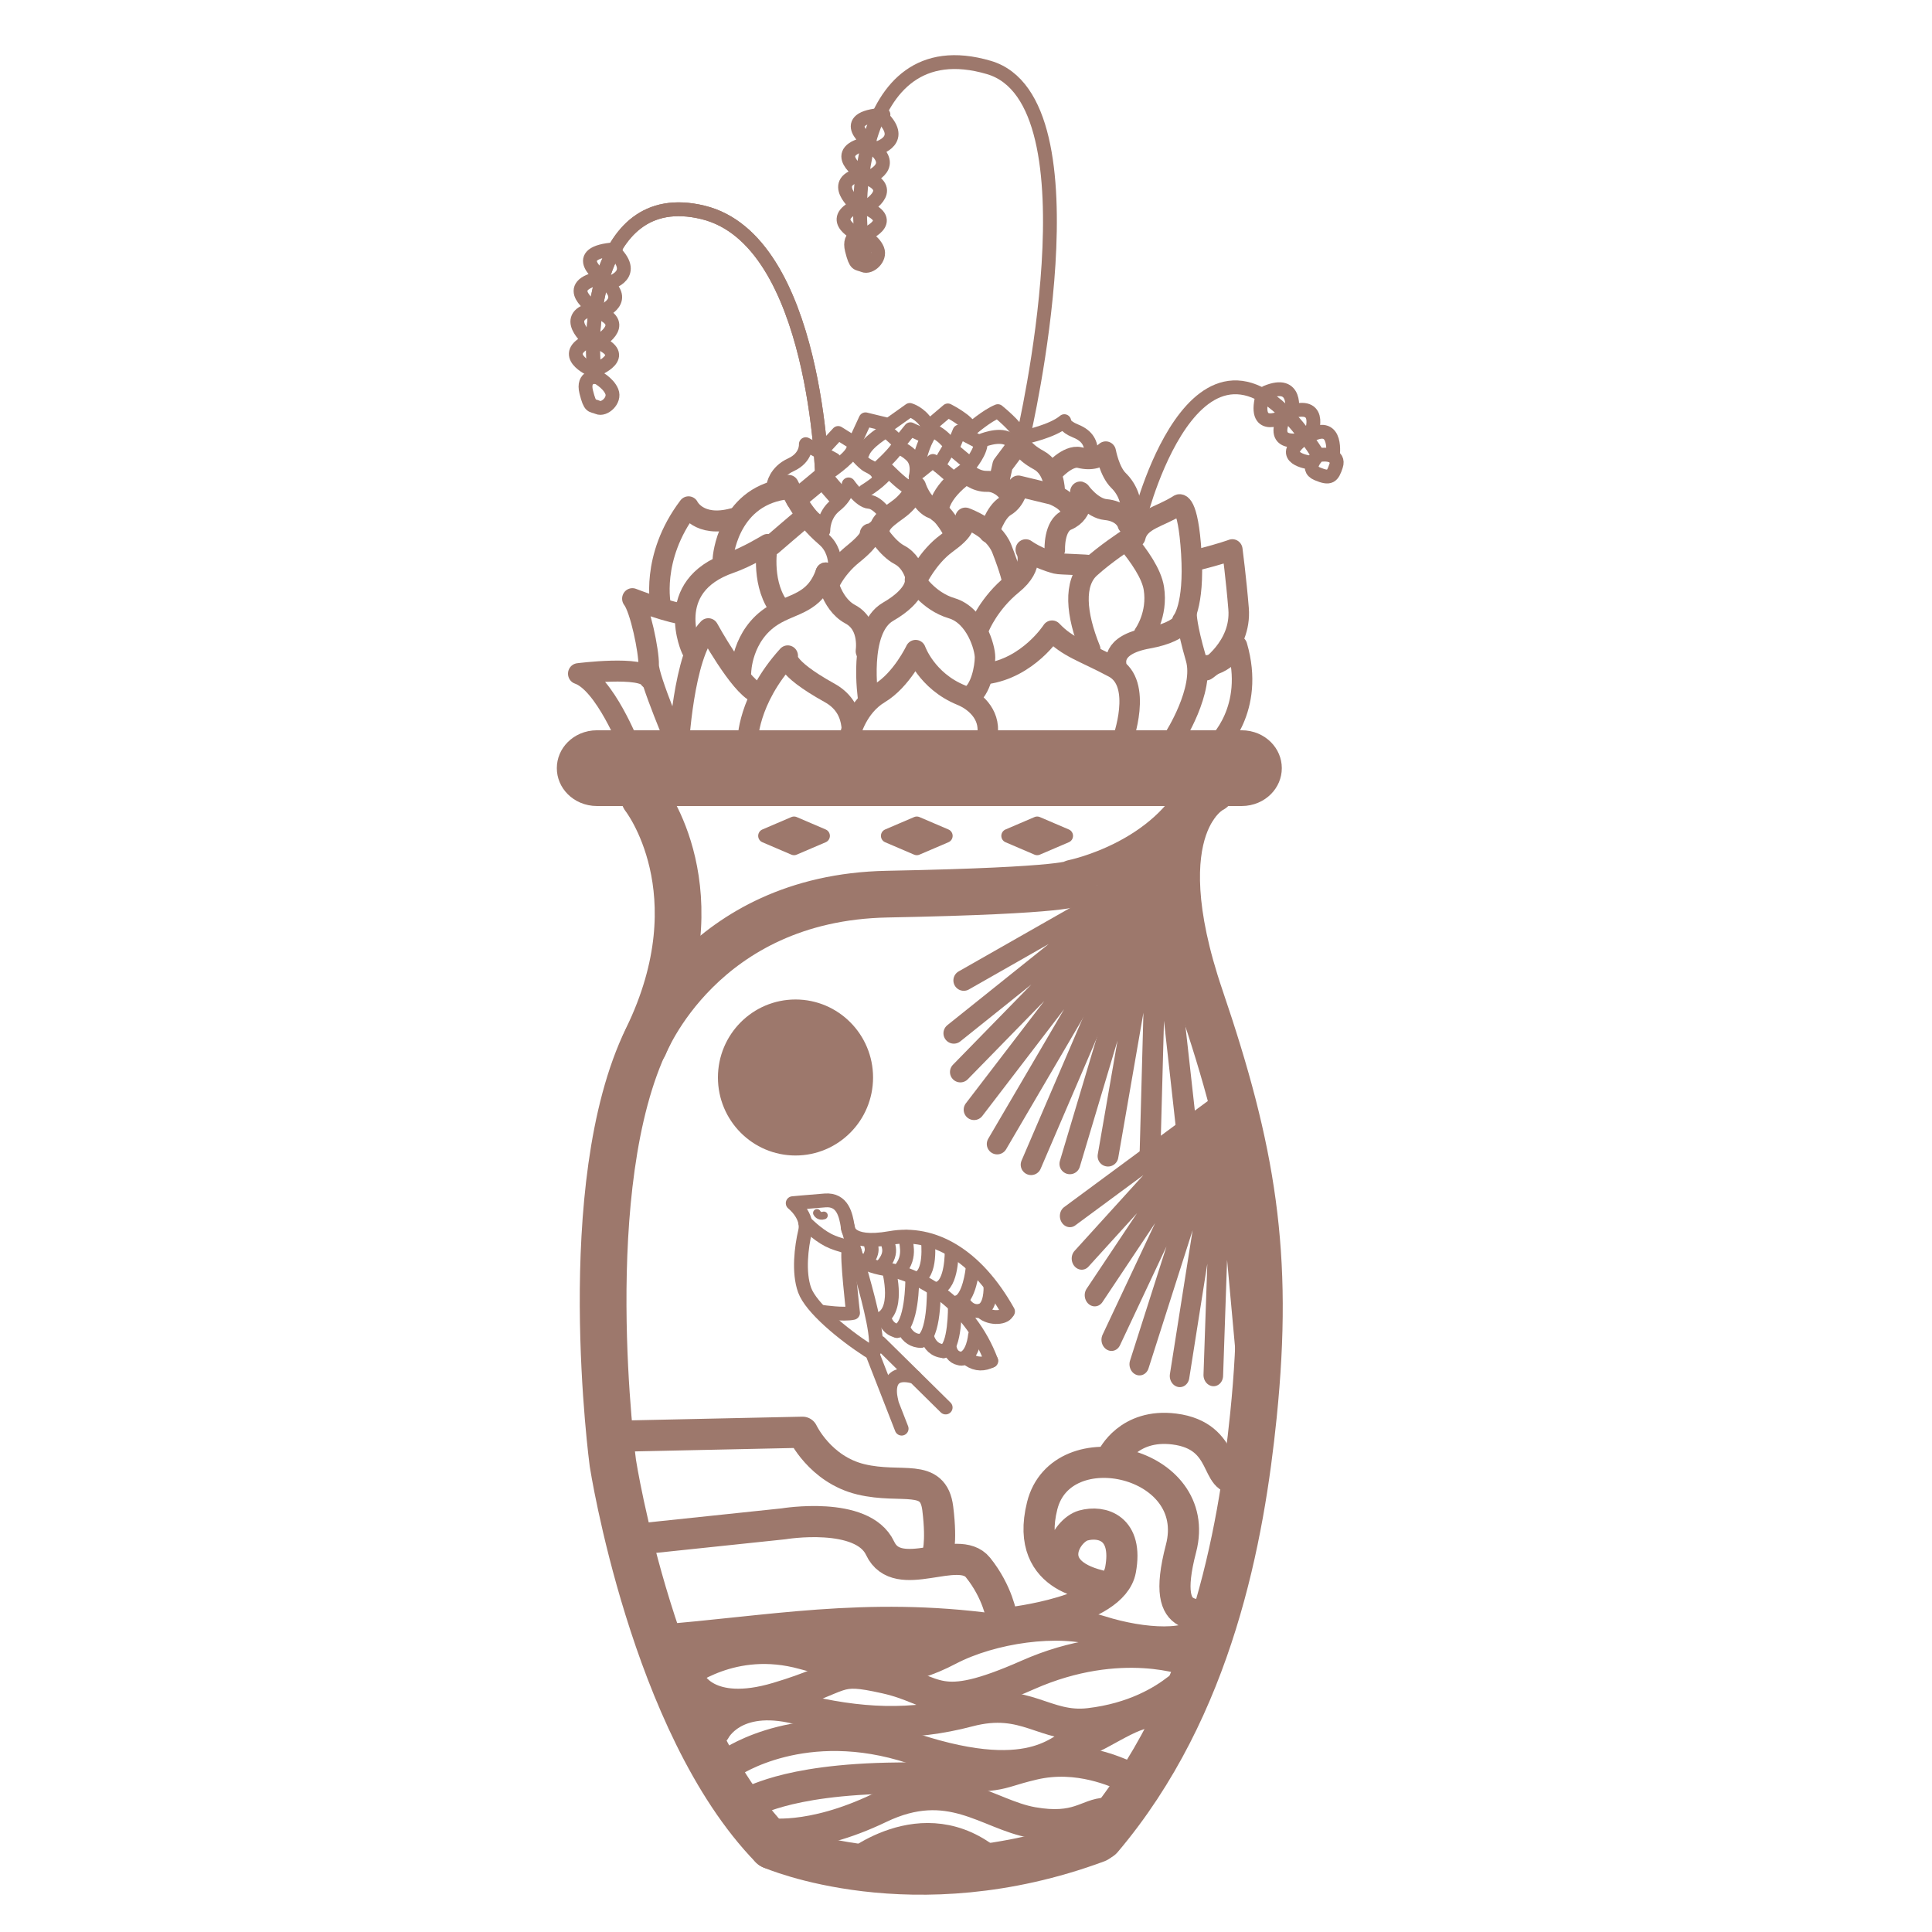 <?xml version="1.0" encoding="UTF-8" standalone="no"?>
<!DOCTYPE svg PUBLIC "-//W3C//DTD SVG 1.1//EN" "http://www.w3.org/Graphics/SVG/1.1/DTD/svg11.dtd">
<svg width="100%" height="100%" viewBox="0 0 2048 2048" version="1.1" xmlns="http://www.w3.org/2000/svg" xmlns:xlink="http://www.w3.org/1999/xlink" xml:space="preserve" xmlns:serif="http://www.serif.com/" style="fill-rule:evenodd;clip-rule:evenodd;stroke-linecap:round;stroke-linejoin:round;stroke-miterlimit:1.5;">
    <g transform="matrix(1,0,0,1,17.718,135.461)">
        <path d="M793.863,1807.86C793.863,1807.86 840.13,1816.77 914.667,1780.98C989.204,1745.19 1029.02,1788.14 1076.95,1796.54C1124.89,1804.93 1134.84,1787.01 1154.83,1786.59" style="fill:none;stroke:rgb(157,120,108);stroke-width:33px;"/>
    </g>
    <g transform="matrix(1,0,0,1,17.718,135.461)">
        <path d="M883.278,1845.23C883.278,1845.23 960.021,1777.96 1032.53,1839.32" style="fill:none;stroke:rgb(157,120,108);stroke-width:33px;"/>
    </g>
    <g transform="matrix(1,0,0,1,17.718,135.461)">
        <path d="M778.146,1773C777.777,1778.34 808.301,1750.5 933.889,1749.34C1059.13,1748.19 1029.57,1746.17 1077.71,1734.85C1125.85,1723.53 1167.01,1743.82 1177.03,1747.72" style="fill:none;stroke:rgb(157,120,108);stroke-width:33px;"/>
    </g>
    <g transform="matrix(1,0,0,1,17.718,135.461)">
        <path d="M757.614,1732.61C757.614,1732.61 834.341,1679.89 949.919,1718C1084.45,1762.36 1108.93,1711.66 1124.43,1711.64C1139.94,1711.63 1183.63,1676.75 1202.39,1680.52" style="fill:none;stroke:rgb(157,120,108);stroke-width:33px;"/>
    </g>
    <g transform="matrix(1,0,0,1,17.718,135.461)">
        <path d="M740.187,1698.62C740.187,1698.62 759.822,1659.16 827.014,1675.79C894.207,1692.42 948.416,1694.52 1009.17,1678.53C1069.91,1662.54 1089.6,1697.23 1137.07,1691.66C1184.54,1686.09 1214.81,1667.36 1230.48,1655.13" style="fill:none;stroke:rgb(157,120,108);stroke-width:33px;"/>
    </g>
    <g transform="matrix(1,0,0,1,17.718,135.461)">
        <path d="M1244.25,1625.5C1244.25,1625.5 1170.59,1596.41 1071.94,1639.98C973.289,1683.55 977.8,1656.13 921.256,1643.46C864.712,1630.79 881.201,1641.97 806.436,1664.29C731.671,1686.61 714.357,1647.43 714.357,1647.43" style="fill:none;stroke:rgb(157,120,108);stroke-width:33px;"/>
    </g>
    <g transform="matrix(1,0,0,1,17.718,135.461)">
        <path d="M704.067,1639.57C707.298,1639.49 757.961,1596.73 833.948,1617.74C909.934,1638.75 942.814,1637.1 987.937,1613.51C1033.06,1589.91 1104.18,1579.54 1148.83,1593.69C1193.48,1607.83 1247.56,1611.16 1259.21,1589.9" style="fill:none;stroke:rgb(157,120,108);stroke-width:33px;"/>
    </g>
    <g transform="matrix(1,0,0,1,17.718,135.461)">
        <path d="M1052.18,1584.85C1052.18,1584.85 1161.88,1573.05 1170.08,1528.63C1178.29,1484.2 1150.41,1476.14 1130.53,1481.66C1112.98,1486.54 1085.08,1529.55 1147.09,1545.15C1147.09,1545.15 1066.65,1542.35 1087.03,1460.75C1107.4,1379.14 1258.47,1413.2 1234.2,1506.01C1209.94,1598.81 1262.46,1564.49 1261.62,1586" style="fill:none;stroke:rgb(157,120,108);stroke-width:33px;"/>
    </g>
    <g transform="matrix(1,0,0,1,17.718,135.461)">
        <path d="M642.071,1497.82L812.808,1479.86C812.808,1479.86 896.497,1465.85 915.215,1505.74C933.932,1545.63 997.899,1499.96 1018.99,1526.17C1040.09,1552.37 1044.08,1578.92 1044.08,1578.92" style="fill:none;stroke:rgb(157,120,108);stroke-width:33px;"/>
    </g>
    <g transform="matrix(0,0.67,-0.667,0,1444.12,663.624)">
        <path d="M331.967,857.155L351.579,903.164L331.967,949.174L312.354,903.164L331.967,857.155Z" style="fill:rgb(157,120,108);stroke:rgb(157,120,108);stroke-width:21.95px;"/>
    </g>
    <g transform="matrix(0,0.67,-0.667,0,1574.24,663.624)">
        <path d="M331.967,857.155L351.579,903.164L331.967,949.174L312.354,903.164L331.967,857.155Z" style="fill:rgb(157,120,108);stroke:rgb(157,120,108);stroke-width:21.95px;"/>
    </g>
    <g transform="matrix(0,0.67,-0.667,0,1701.86,663.624)">
        <path d="M331.967,857.155L351.579,903.164L331.967,949.174L312.354,903.164L331.967,857.155Z" style="fill:rgb(157,120,108);stroke:rgb(157,120,108);stroke-width:21.95px;"/>
    </g>
    <g transform="matrix(1,0,0,1,17.718,135.461)">
        <path d="M649.366,1386.72L832.996,1382.77C832.996,1382.77 851.426,1422.28 894.915,1432.71C938.403,1443.15 971.624,1425.24 976.36,1463.6C981.096,1501.96 975.628,1514.27 975.628,1514.27" style="fill:none;stroke:rgb(157,120,108);stroke-width:33px;"/>
    </g>
    <g transform="matrix(1,0,0,1,17.718,135.461)">
        <path d="M1161.36,1409.74C1161.36,1409.74 1178.53,1373.19 1227.18,1379.37C1284.53,1386.66 1269.27,1438.49 1296.11,1430.9" style="fill:none;stroke:rgb(157,120,108);stroke-width:33px;"/>
    </g>
    <g transform="matrix(1,0,0,1,1.369,166.23)">
        <ellipse cx="841.889" cy="975.958" rx="71.222" ry="71.693" style="fill:rgb(157,120,108);stroke:rgb(157,120,108);stroke-width:22px;"/>
    </g>
    <g transform="matrix(1.102,0,0,1.128,-75.721,61.682)">
        <path d="M674.42,646.872C674.42,646.872 650.332,586.896 624.952,578.409C624.952,578.409 687.053,570.58 693.359,582.941" style="fill:none;stroke:rgb(157,120,108);stroke-width:19.73px;"/>
    </g>
    <g transform="matrix(1.102,0,0,1.128,-75.721,61.682)">
        <path d="M721.356,648.706C721.356,648.706 692.357,582.749 692.674,570.159C692.99,557.57 684.57,517.282 677.005,507.912C677.005,507.912 717.414,523.222 727.651,522.011" style="fill:none;stroke:rgb(157,120,108);stroke-width:19.73px;"/>
    </g>
    <g transform="matrix(1.102,0,0,1.128,-75.721,61.682)">
        <path d="M733.947,555.512C733.947,555.512 705.472,496.372 771.234,474.25C787.369,468.822 807.056,456.978 807.056,456.978C807.056,456.978 800.442,490.179 816.728,514.113" style="fill:none;stroke:rgb(157,120,108);stroke-width:19.73px;"/>
    </g>
    <g transform="matrix(1.102,0,0,1.128,-75.721,61.682)">
        <path d="M781.471,576.852C781.471,576.852 781.971,542.282 812.128,523.762C831.385,511.936 852.224,513.075 863.002,483.759" style="fill:none;stroke:rgb(157,120,108);stroke-width:19.73px;"/>
    </g>
    <g transform="matrix(1.102,0,0,1.128,-75.721,61.682)">
        <path d="M863.002,483.759C863.002,483.759 866.795,512.236 886.603,522.552C906.412,532.868 901.388,558.564 901.567,558.283" style="fill:none;stroke:rgb(157,120,108);stroke-width:19.73px;"/>
    </g>
    <g transform="matrix(1.102,0,0,1.128,-75.721,61.682)">
        <path d="M903.877,601.837C903.877,601.837 893.641,536.742 922.866,520.26C952.092,503.778 948.881,490.22 948.881,490.22C948.881,490.22 961.103,510.199 984.225,516.914C1007.35,523.629 1016.28,553.789 1016.23,563.165C1016.18,572.541 1012.43,593.592 1001.23,600.203" style="fill:none;stroke:rgb(157,120,108);stroke-width:19.73px;"/>
    </g>
    <g transform="matrix(1.102,0,0,1.128,-75.721,61.682)">
        <path d="M1148.35,641.467C1148.35,641.467 1168.84,587.54 1139.83,572.4C1110.83,557.26 1095.75,553.873 1080.72,538.242C1080.72,538.242 1057.85,573.108 1017.22,578.509" style="fill:none;stroke:rgb(157,120,108);stroke-width:19.73px;"/>
    </g>
    <g transform="matrix(1.102,0,0,1.128,-75.721,61.682)">
        <path d="M1197.88,639.121C1197.88,639.121 1227.91,593.733 1219,563.842C1210.1,533.951 1210.1,523.267 1210.1,523.267C1210.1,523.267 1210.29,538.49 1173.18,544.993C1136.07,551.496 1142.7,569.625 1142.52,571.585" style="fill:none;stroke:rgb(157,120,108);stroke-width:19.73px;"/>
    </g>
    <g transform="matrix(1.102,0,0,1.128,-75.721,61.682)">
        <path d="M1239.33,645.335C1239.33,645.335 1276.46,612.16 1258.67,552.442C1258.67,552.442 1243.62,574.574 1223.11,570.32" style="fill:none;stroke:rgb(157,120,108);stroke-width:19.73px;"/>
    </g>
    <g transform="matrix(1.102,0,0,1.128,-75.721,61.682)">
        <path d="M1205.98,528.896C1205.98,528.896 1217.88,515.35 1214.69,465.321C1211.51,415.291 1202.88,419.689 1202.88,419.689C1183.86,431.615 1164.8,433.081 1160.78,449.87" style="fill:none;stroke:rgb(157,120,108);stroke-width:19.73px;"/>
    </g>
    <g transform="matrix(1.102,0,0,1.128,-75.721,61.682)">
        <path d="M1169.22,541.256C1169.22,541.256 1182.66,523.034 1178.65,498.246C1176.42,484.47 1164.89,468.186 1152.01,453.022C1152.01,453.022 1131.99,465.818 1117.37,478.763C1101.14,493.13 1103.61,522.257 1117.47,555.715" style="fill:none;stroke:rgb(157,120,108);stroke-width:19.73px;"/>
    </g>
    <g transform="matrix(1.102,0,0,1.128,-75.721,61.682)">
        <path d="M1011.18,533.685C1011.18,533.685 1020.26,512.018 1042.66,494.268C1065.07,476.518 1055.44,461.938 1055.44,461.938C1055.44,461.938 1066.3,469.981 1084.83,474.762C1088.4,475.683 1115.34,475.88 1118.15,477.044" style="fill:none;stroke:rgb(157,120,108);stroke-width:19.73px;"/>
    </g>
    <g transform="matrix(1.102,0,0,1.128,-75.721,61.682)">
        <path d="M950.891,490.008C950.891,490.008 961.311,468.686 979.229,455.946C997.146,443.205 995.703,439.293 997.364,432.175C997.364,432.175 1024.36,441.125 1032.4,461.094C1040.44,481.063 1042.54,491.236 1042.54,491.236" style="fill:none;stroke:rgb(157,120,108);stroke-width:19.73px;"/>
    </g>
    <g transform="matrix(1.102,0,0,1.128,-75.721,61.682)">
        <path d="M704.377,515.165C704.377,515.165 693.829,469.636 731.024,421.603C731.024,421.603 740.638,441.395 773.857,432.68" style="fill:none;stroke:rgb(157,120,108);stroke-width:19.73px;"/>
    </g>
    <g transform="matrix(1.102,0,0,1.128,-75.721,61.682)">
        <path d="M764.103,470.025C764.103,470.025 768.226,413.329 822.669,405.097" style="fill:none;stroke:rgb(157,120,108);stroke-width:19.73px;"/>
    </g>
    <g transform="matrix(1.102,0,0,1.128,-75.721,61.682)">
        <path d="M864.687,497.488C864.687,497.488 870.731,480.575 889.31,465.971C907.889,451.366 905.559,447.099 905.559,447.099" style="fill:none;stroke:rgb(157,120,108);stroke-width:19.73px;"/>
    </g>
    <g transform="matrix(1.102,0,0,1.128,-75.721,61.682)">
        <path d="M911.767,443.973C911.767,443.973 921.705,460.429 933.928,466.747C942.547,471.202 947.354,479.664 949.668,487.784" style="fill:none;stroke:rgb(157,120,108);stroke-width:19.73px;"/>
    </g>
    <g transform="matrix(1.102,0,0,1.128,-75.721,61.682)">
        <path d="M986.403,446.164C986.403,446.164 977.162,426.966 966.109,423.093C955.056,419.219 949.663,402.53 949.663,402.53C949.663,402.53 946.695,414.285 932.114,424.439C917.533,434.592 912.095,439.548 915.556,450.648" style="fill:none;stroke:rgb(157,120,108);stroke-width:19.73px;"/>
    </g>
    <g transform="matrix(1.102,0,0,1.128,-75.721,61.682)">
        <path d="M1083.35,461.98C1083.35,461.98 1082.28,439.308 1095.16,433.997C1112.79,426.726 1109.09,407.976 1107.93,407.658C1107.93,407.658 1119.1,423.018 1132.38,424.22C1145.65,425.422 1152.01,432.753 1153.45,437.861" style="fill:none;stroke:rgb(157,120,108);stroke-width:19.73px;"/>
    </g>
    <g transform="matrix(1.102,0,0,1.128,-75.721,61.682)">
        <path d="M1020.13,445.723C1020.13,445.723 1025.87,426.614 1035.93,420.848C1046,415.083 1048.29,402.064 1048.29,402.064L1080.98,409.78C1080.98,409.78 1098.18,415.657 1099.29,426.464" style="fill:none;stroke:rgb(157,120,108);stroke-width:19.73px;"/>
    </g>
    <g transform="matrix(1.102,0,0,1.128,-75.721,61.682)">
        <path d="M971.526,426.394C971.526,426.394 969.517,410.155 998.435,389.877C998.435,389.877 1007.09,398.088 1018.31,397.678C1029.53,397.269 1041.7,407.648 1041.05,416.166" style="fill:none;stroke:rgb(157,120,108);stroke-width:19.73px;"/>
    </g>
    <g transform="matrix(1.102,0,0,1.128,-75.721,61.682)">
        <path d="M1228.92,574.875C1228.92,574.875 1263.16,553.78 1260.13,517.266C1257.85,489.723 1254.12,461.901 1254.12,461.901C1254.12,461.901 1243.07,466.02 1217.87,472.084" style="fill:none;stroke:rgb(157,120,108);stroke-width:19.73px;"/>
    </g>
    <g transform="matrix(1.102,0,0,1.128,-75.721,61.682)">
        <path d="M1081.21,389.04C1081.21,389.04 1095.72,372.561 1107.32,375.333C1118.92,378.104 1126.62,375.16 1132.39,369.968C1132.39,369.968 1135.78,388.42 1144.66,396.874C1153.55,405.328 1157.68,417.202 1156.55,427.787" style="fill:none;stroke:rgb(157,120,108);stroke-width:19.73px;"/>
    </g>
    <g transform="matrix(1.102,0,0,1.128,-75.721,61.682)">
        <path d="M1083.23,406.413C1083.23,406.413 1083.14,385.746 1067.8,377.669C1052.46,369.593 1049.37,361.244 1049.37,361.244L1033.2,382.366L1029.53,398.416" style="fill:none;stroke:rgb(157,120,108);stroke-width:19.73px;"/>
    </g>
    <g transform="matrix(1.102,0,0,1.128,-75.721,61.682)">
        <path d="M860.77,444.016C860.77,444.016 860.283,429.541 872.319,420.229C884.355,410.918 884.956,400.597 884.956,400.597C884.956,400.597 896.173,416.408 904.736,416.845C913.299,417.281 923.157,431.684 923.157,431.684" style="fill:none;stroke:rgb(157,120,108);stroke-width:13.15px;"/>
    </g>
    <g transform="matrix(1.102,0,0,1.128,-75.721,61.682)">
        <path d="M900.535,406.844C900.535,406.844 918.194,396.495 923.133,387.369C923.133,387.369 935.167,399.426 941.483,402.801" style="fill:none;stroke:rgb(157,120,108);stroke-width:13.15px;"/>
    </g>
    <g transform="matrix(1.102,0,0,1.128,-75.721,61.682)">
        <path d="M843.096,433.445C843.096,433.445 847.051,440.362 861.079,452.194C878.44,466.836 869.096,492.028 873.148,484.062" style="fill:none;stroke:rgb(157,120,108);stroke-width:13.15px;"/>
    </g>
    <g transform="matrix(1.102,0,0,1.128,-75.721,61.682)">
        <path d="M812.645,401.441C812.645,401.441 814.315,388.878 829.571,382.07C844.828,375.262 843.795,362.801 843.795,362.801L871.12,377.234" style="fill:none;stroke:rgb(157,120,108);stroke-width:13.15px;"/>
    </g>
    <g transform="matrix(1.102,0,0,1.128,-75.721,61.682)">
        <path d="M863.518,391.175C863.518,391.175 886.124,376.54 888.826,368.661C888.826,368.661 898.23,380.434 903.737,383.028C909.245,385.623 914.159,388.65 914.159,395.344" style="fill:none;stroke:rgb(157,120,108);stroke-width:13.15px;"/>
    </g>
    <g transform="matrix(1.102,0,0,1.128,-75.721,61.682)">
        <path d="M914.484,384.313C914.484,384.313 927.046,373.303 931.823,366.158C931.823,366.158 937.052,365.756 945.17,373.233C953.288,380.71 949.386,393.585 949.386,393.585" style="fill:none;stroke:rgb(157,120,108);stroke-width:13.15px;"/>
    </g>
    <g transform="matrix(1.102,0,0,1.128,-75.721,61.682)">
        <path d="M887.132,633.911C887.132,633.911 893.363,609.27 914.716,596.802C936.07,584.333 949.482,556.521 949.482,556.521C949.482,556.521 959.756,585.178 993.32,598.548C1005.63,603.452 1021.4,615.85 1018.61,635.614" style="fill:none;stroke:rgb(157,120,108);stroke-width:19.73px;"/>
    </g>
    <g transform="matrix(1.102,0,0,1.128,-75.721,61.682)">
        <path d="M721.356,648.706C721.356,648.706 725.885,560.108 750.052,536.151C750.052,536.151 779.761,589.159 796.483,596.114" style="fill:none;stroke:rgb(157,120,108);stroke-width:19.73px;"/>
    </g>
    <g transform="matrix(1.102,0,0,1.128,-75.721,61.682)">
        <path d="M787.94,641.647C787.94,641.647 787.656,603.434 826.461,561.672C826.461,561.672 820.196,571.238 866.709,596.433C897.337,613.024 884.792,644.968 889.816,644.614" style="fill:none;stroke:rgb(157,120,108);stroke-width:19.73px;"/>
    </g>
    <g transform="matrix(1.102,0,0,1.128,-75.721,61.682)">
        <path d="M953.472,388.543L966.123,378.56L982.178,391.918" style="fill:none;stroke:rgb(157,120,108);stroke-width:13.15px;"/>
    </g>
    <g transform="matrix(1.102,0,0,1.128,-75.721,61.682)">
        <path d="M971.556,383.08L982.267,365.408L998.341,378.539" style="fill:none;stroke:rgb(157,120,108);stroke-width:13.15px;"/>
    </g>
    <g transform="matrix(1.102,0,0,1.128,-75.721,61.682)">
        <path d="M1000.99,383.247C1000.99,383.247 1013.8,368.625 1012,359.785C1012,359.785 1029.2,352.457 1038.71,357.851" style="fill:none;stroke:rgb(157,120,108);stroke-width:13.15px;"/>
    </g>
    <g transform="matrix(1.102,0,0,1.128,-75.721,61.682)">
        <path d="M953.711,375.185C953.711,375.185 958.005,357.454 965.621,349.953C965.621,349.953 972.654,352.323 979.444,359.698" style="fill:none;stroke:rgb(157,120,108);stroke-width:13.15px;"/>
    </g>
    <g transform="matrix(1.102,0,0,1.128,-75.721,61.682)">
        <path d="M985.083,366.115L991.537,350.904L1008.42,359.572" style="fill:none;stroke:rgb(157,120,108);stroke-width:13.15px;"/>
    </g>
    <g transform="matrix(1.102,0,0,1.128,-75.721,61.682)">
        <path d="M933.995,361.43L944.47,348.764L957.276,354.568" style="fill:none;stroke:rgb(157,120,108);stroke-width:13.15px;"/>
    </g>
    <g transform="matrix(1.102,0,0,1.128,-75.721,61.682)">
        <path d="M933.995,361.43L921.226,350.064C921.226,350.064 902.107,360.814 898.619,370.986" style="fill:none;stroke:rgb(157,120,108);stroke-width:13.15px;"/>
    </g>
    <g transform="matrix(1.102,0,0,1.128,-75.721,61.682)">
        <path d="M862.229,365.723L874.956,352.285L890.643,361.893L901.254,339.448L922.713,344.53" style="fill:none;stroke:rgb(157,120,108);stroke-width:13.15px;"/>
    </g>
    <g transform="matrix(1.102,0,0,1.128,-75.721,61.682)">
        <path d="M811.27,457.398C811.27,457.398 838.712,434.276 838.509,434.722" style="fill:none;stroke:rgb(157,120,108);stroke-width:19.73px;"/>
    </g>
    <g transform="matrix(1.102,0,0,1.128,-75.721,61.682)">
        <path d="M827.285,401.468C827.285,401.468 844.459,436.548 856.169,438.685" style="fill:none;stroke:rgb(157,120,108);stroke-width:19.73px;"/>
    </g>
    <g transform="matrix(1.102,0,0,1.128,-75.721,61.682)">
        <path d="M834.612,414.851L860.06,394.229C860.06,394.229 877.037,414.208 873.788,409.44" style="fill:none;stroke:rgb(157,120,108);stroke-width:19.73px;"/>
    </g>
    <g transform="matrix(1.102,0,0,1.128,-75.721,61.682)">
        <path d="M926.64,342.614L943.875,330.641C943.875,330.641 953.848,333.363 960.262,343.649" style="fill:none;stroke:rgb(157,120,108);stroke-width:13.15px;"/>
    </g>
    <g transform="matrix(1.102,0,0,1.128,-75.721,61.682)">
        <path d="M961.684,346.664L980.472,331.08C980.472,331.08 1000.68,341.019 1002.73,348.82" style="fill:none;stroke:rgb(157,120,108);stroke-width:13.15px;"/>
    </g>
    <g transform="matrix(1.102,0,0,1.128,-75.721,61.682)">
        <path d="M1002.73,348.82C1002.73,348.82 1017.8,335.957 1028.56,331.76C1028.56,331.76 1047.41,346.711 1048.21,352.489" style="fill:none;stroke:rgb(157,120,108);stroke-width:13.15px;"/>
    </g>
    <g transform="matrix(1.102,0,0,1.128,-75.721,61.682)">
        <path d="M1055.61,355.794C1055.61,355.794 1081.09,350.64 1092.53,341.172C1092.53,341.172 1091.75,345.785 1103.53,350.42C1115.31,355.056 1118.36,362.479 1118.36,370.985" style="fill:none;stroke:rgb(157,120,108);stroke-width:13.15px;"/>
    </g>
    <g transform="matrix(1.086,0,0,0.874,-75.202,216.899)">
        <path d="M1309.26,683.49C1309.26,664.293 1296.71,648.706 1281.25,648.706L651.922,648.706C636.467,648.706 623.92,664.293 623.92,683.49C623.92,702.688 636.467,718.275 651.922,718.275L1281.25,718.275C1296.71,718.275 1309.26,702.688 1309.26,683.49Z" style="fill:rgb(157,120,108);stroke:rgb(157,120,108);stroke-width:22.31px;"/>
    </g>
    <g transform="matrix(1,0,0,1,17.718,135.461)">
        <path d="M665.185,709.541C665.185,709.541 743.971,809.636 668.172,965.329C592.372,1121.02 631.931,1415.46 631.931,1415.46C631.931,1415.46 674.724,1691.38 801.017,1821.27" style="fill:none;stroke:rgb(157,120,108);stroke-width:49.5px;"/>
    </g>
    <g transform="matrix(1,0,0,1,17.718,135.461)">
        <path d="M801.017,1821.27C801.017,1821.27 950.164,1886.34 1144.2,1814.45" style="fill:none;stroke:rgb(157,120,108);stroke-width:49.5px;"/>
    </g>
    <g transform="matrix(1,0,0,1,17.718,135.461)">
        <path d="M1267,701.275C1267,701.275 1191.62,736.693 1254.74,922.077C1309.88,1084.06 1328.38,1193.79 1311,1364.76C1298.01,1492.46 1265.59,1673.19 1148.24,1811.78" style="fill:none;stroke:rgb(157,120,108);stroke-width:49.5px;"/>
    </g>
    <g transform="matrix(1,0,0,1,17.718,135.461)">
        <path d="M665.265,972.4C665.265,972.4 725.864,816.146 922.688,812.366C1119.51,808.585 1120.47,800.466 1120.47,800.466C1120.47,800.466 1222.54,780.068 1260.09,698.114" style="fill:none;stroke:rgb(157,120,108);stroke-width:49.5px;"/>
    </g>
    <g transform="matrix(1,0,0,1,17.718,135.461)">
        <path d="M678.769,1597.87C794.194,1589.09 899.084,1567.44 1037.09,1586.25C1037.09,1586.25 980.132,1632.43 929.443,1630.77C878.755,1629.12 838.933,1593.91 795.058,1608.56C751.183,1623.2 702.032,1635.04 702.032,1635.04L678.769,1597.87Z" style="fill:rgb(157,120,108);stroke:rgb(157,120,108);stroke-width:22px;"/>
    </g>
    <g transform="matrix(1,0,0,1,17.718,135.461)">
        <path d="M1209.45,786.816L1075.28,1099.17L1209.45,786.816Z" style="fill:none;stroke:rgb(157,120,108);stroke-width:22px;"/>
    </g>
    <g transform="matrix(1,0,0,1,17.718,135.461)">
        <path d="M1156.8,1090.1L1209.45,786.816L1014.83,1040.84L1209.45,786.816L993.383,959.857L1209.45,786.816L1116.37,1098.26L1209.45,786.816L1039.33,1077.23L1209.45,786.816L1000.3,1000.92L1209.45,786.816L1201.31,1088.37L1209.45,786.816L1003.92,903.827L1209.45,786.816L1239.48,1057.08" style="fill:none;stroke:rgb(157,120,108);stroke-width:22px;"/>
    </g>
    <g transform="matrix(0.755,-0.082,0.092,0.844,310.529,604.689)">
        <path d="M1155.35,1123.13L1209.45,786.816L1019.11,1065.58L1209.45,786.816L990.085,960.735L1209.45,786.816L1108.42,1119.71L1209.45,786.816L1054.28,1099.72L1209.45,786.816L1002.61,1007.99L1209.45,786.816L1203.25,1100.12L1209.45,786.816L980.114,906.367L1209.45,786.816" style="fill:none;stroke:rgb(157,120,108);stroke-width:27.32px;"/>
    </g>
    <g transform="matrix(0.988,0,0,0.988,99.192,194.368)">
        <path d="M830.956,1252.2C858.222,1269.88 811.134,1131.18 809.13,1119.13C807.126,1107.08 803.819,1089.76 784.758,1091.24C765.696,1092.72 750.114,1094.19 750.114,1094.19C750.114,1094.19 767.367,1107.63 763.386,1124.45C759.405,1141.27 756.031,1168.48 762.905,1187.45C769.78,1206.43 803.69,1234.53 830.956,1252.2Z" style="fill:none;stroke:rgb(157,120,108);stroke-width:14.84px;"/>
    </g>
    <g transform="matrix(0.988,0,0,0.988,99.192,194.368)">
        <path d="M763.519,1114.76C763.519,1114.76 775.634,1127.31 788.315,1133.84C800.672,1140.2 813.556,1140.45 816.951,1146.58" style="fill:none;stroke:rgb(157,120,108);stroke-width:14.84px;"/>
    </g>
    <g transform="matrix(0.988,0,0,0.988,99.192,194.368)">
        <path d="M782.319,1210.88C782.319,1210.88 804.685,1214.2 814.841,1211.91C814.841,1211.91 807.647,1149.22 810.2,1144.68" style="fill:none;stroke:rgb(157,120,108);stroke-width:14.84px;"/>
    </g>
    <g transform="matrix(0.988,0,0,0.988,99.192,194.368)">
        <path d="M835.367,1255.05L866.981,1336.08" style="fill:none;stroke:rgb(157,120,108);stroke-width:14.84px;"/>
    </g>
    <g transform="matrix(0.988,0,0,0.988,99.192,194.368)">
        <path d="M843.55,1243.71L914.209,1313.4" style="fill:none;stroke:rgb(157,120,108);stroke-width:14.84px;"/>
    </g>
    <g transform="matrix(0.988,0,0,0.988,99.192,194.368)">
        <path d="M855.934,1306.21C855.934,1306.21 845.519,1270.45 880.965,1280.62" style="fill:none;stroke:rgb(157,120,108);stroke-width:14.84px;"/>
    </g>
    <g transform="matrix(0.988,0,0,0.988,99.192,194.368)">
        <path d="M776.13,1104.69C776.13,1104.69 778.245,1109.11 783.524,1107.36" style="fill:none;stroke:rgb(157,120,108);stroke-width:8.35px;"/>
    </g>
    <g transform="matrix(0.988,0,0,0.988,99.192,194.368)">
        <path d="M809.069,1119.44C809.069,1119.44 808.05,1139.87 854.656,1131.56C901.263,1123.25 947.258,1149.97 981.14,1210.41" style="fill:none;stroke:rgb(157,120,108);stroke-width:14.84px;"/>
    </g>
    <g transform="matrix(0.988,0,0,0.988,99.192,194.368)">
        <path d="M814.401,1145.62C814.401,1145.62 816.917,1159.71 850.835,1165.07C884.752,1170.42 939.507,1200.17 963.107,1263.33" style="fill:none;stroke:rgb(157,120,108);stroke-width:14.84px;"/>
    </g>
    <g transform="matrix(0.988,0,0,0.988,99.192,194.368)">
        <path d="M963.107,1263.33C955.389,1267.09 947.414,1267.75 938.899,1261.91" style="fill:none;stroke:rgb(157,120,108);stroke-width:14.84px;"/>
    </g>
    <g transform="matrix(0.988,0,0,0.988,99.192,194.368)">
        <path d="M853.359,1166.3C853.359,1166.3 865.961,1212.84 841.265,1219.24" style="fill:none;stroke:rgb(157,120,108);stroke-width:14.84px;"/>
    </g>
    <g transform="matrix(0.988,0,0,0.988,99.192,194.368)">
        <path d="M878.395,1176.11C878.395,1176.11 878.451,1227.37 862.077,1231.29" style="fill:none;stroke:rgb(157,120,108);stroke-width:14.84px;"/>
    </g>
    <g transform="matrix(0.988,0,0,0.988,99.192,194.368)">
        <path d="M862.077,1231.29C856.63,1229.93 851.983,1226.87 849.248,1219.75" style="fill:none;stroke:rgb(157,120,108);stroke-width:14.84px;"/>
    </g>
    <g transform="matrix(0.988,0,0,0.988,99.192,194.368)">
        <path d="M901.491,1187.27C901.491,1187.27 902.452,1237.91 887.403,1241.98" style="fill:none;stroke:rgb(157,120,108);stroke-width:14.84px;"/>
    </g>
    <g transform="matrix(0.988,0,0,0.988,99.192,194.368)">
        <path d="M887.403,1241.98C879.869,1241.77 873.851,1238.09 869.662,1230.21" style="fill:none;stroke:rgb(157,120,108);stroke-width:14.84px;"/>
    </g>
    <g transform="matrix(0.988,0,0,0.988,99.192,194.368)">
        <path d="M924.12,1204.59C924.12,1204.59 924.73,1249.94 911.867,1252.99" style="fill:none;stroke:rgb(157,120,108);stroke-width:14.84px;"/>
    </g>
    <g transform="matrix(0.988,0,0,0.988,99.192,194.368)">
        <path d="M911.867,1252.99C902.605,1252.16 897.165,1246.64 894.339,1237.92" style="fill:none;stroke:rgb(157,120,108);stroke-width:14.84px;"/>
    </g>
    <g transform="matrix(0.988,0,0,0.988,99.192,194.368)">
        <path d="M945.69,1236.05C945.69,1236.05 943.773,1258.72 931.165,1261.05" style="fill:none;stroke:rgb(157,120,108);stroke-width:14.84px;"/>
    </g>
    <g transform="matrix(0.988,0,0,0.988,116.289,159.291)">
        <path d="M854.925,1165.92C851.764,1169.48 862.212,1186 846.599,1202.7" style="fill:none;stroke:rgb(157,120,108);stroke-width:14.84px;"/>
    </g>
    <g transform="matrix(0.988,0,0,0.988,96.68,158.213)">
        <path d="M854.772,1169.43C851.611,1172.99 863.501,1182.02 847.888,1198.72" style="fill:none;stroke:rgb(157,120,108);stroke-width:14.84px;"/>
    </g>
    <g transform="matrix(0.988,0,0,0.988,76.979,157.079)">
        <path d="M857.986,1172.91C852.87,1176.95 862.837,1179.02 852.098,1194.54" style="fill:none;stroke:rgb(157,120,108);stroke-width:14.84px;"/>
    </g>
    <g transform="matrix(0.988,0,0,0.988,116.289,159.291)">
        <path d="M877.868,1170.35C877.868,1170.35 882.179,1206.78 865.805,1210.7" style="fill:none;stroke:rgb(157,120,108);stroke-width:14.84px;"/>
    </g>
    <g transform="matrix(0.988,0,0,0.988,116.289,159.291)">
        <path d="M903.346,1181C903.346,1181 903.975,1217.05 888.926,1221.12" style="fill:none;stroke:rgb(157,120,108);stroke-width:14.84px;"/>
    </g>
    <g transform="matrix(0.988,0,0,0.988,116.289,159.291)">
        <path d="M925.766,1200.15C925.766,1200.15 922.362,1232.89 909.498,1235.95" style="fill:none;stroke:rgb(157,120,108);stroke-width:14.84px;"/>
    </g>
    <g transform="matrix(0.988,0,0,0.988,133.258,170.215)">
        <path d="M945.69,1236.05C942.485,1242.63 924.756,1242.76 917.533,1234.01" style="fill:none;stroke:rgb(157,120,108);stroke-width:14.84px;"/>
    </g>
    <g transform="matrix(0.988,0,0,0.988,113.931,146.442)">
        <path d="M947.359,1232.37C947.359,1232.37 948.528,1255.83 935.92,1258.15C923.313,1260.48 917.387,1247.11 917.387,1247.11" style="fill:none;stroke:rgb(157,120,108);stroke-width:14.84px;"/>
    </g>
    <g transform="matrix(0.988,0,0,0.988,99.192,194.368)">
        <path d="M931.165,1261.05C924.208,1260.54 920.157,1256.51 918.57,1249.49" style="fill:none;stroke:rgb(157,120,108);stroke-width:14.84px;"/>
    </g>
    <path d="M871.623,508.448C871.623,508.448 866.423,254.558 745.178,225.135C623.933,195.713 623.545,372.027 631.442,399.513" style="fill:none;stroke:rgb(157,120,108);stroke-width:14.67px;"/>
    <path d="M871.623,508.448C871.623,508.448 866.423,254.558 745.178,225.135C623.933,195.713 623.545,372.027 631.442,399.513" style="fill:none;stroke:rgb(157,120,108);stroke-width:14.67px;"/>
    <path d="M1209.09,545.949C1209.09,545.949 1274.17,289.493 1397.45,482.548" style="fill:none;stroke:rgb(157,120,108);stroke-width:14.67px;"/>
    <path d="M1397.45,482.548C1397.45,482.548 1382.48,496.385 1396.22,502.194C1409.96,508.002 1412.49,505.324 1416.33,493.693C1420.16,482.062 1405.7,480.775 1397.45,482.548Z" style="fill:none;stroke:rgb(157,120,108);stroke-width:14.67px;"/>
    <path d="M1412.81,483.707C1412.81,483.707 1418.54,445.927 1389.22,461.44C1389.22,461.44 1403.73,426.145 1369.35,436.191C1369.35,436.191 1375.8,401.925 1342.28,415.939" style="fill:none;stroke:rgb(157,120,108);stroke-width:14.67px;"/>
    <path d="M1387.36,490.085C1387.36,490.085 1354.02,485.409 1381.03,465.667C1381.03,465.667 1344.69,475.523 1361.89,440.94C1361.89,440.94 1328.01,459.941 1337.96,420.424" style="fill:none;stroke:rgb(157,120,108);stroke-width:14.67px;"/>
    <path d="M632.171,399.235C632.171,399.235 617.096,398.263 621.434,415.525C625.772,432.787 627.185,429.013 633.831,431.922C640.477,434.831 652.392,424.577 648.537,415.03C644.682,405.483 632.171,399.235 632.171,399.235Z" style="fill:none;stroke:rgb(157,120,108);stroke-width:14.67px;"/>
    <path d="M631.932,391.717C631.932,391.717 669.179,377.288 633.384,362.75C633.384,362.75 667.442,344.284 635.456,331.361C635.456,331.361 666.999,320.741 643.366,300.711C643.366,300.711 675.283,293.642 653.975,269.664" style="fill:none;stroke:rgb(157,120,108);stroke-width:14.67px;"/>
    <path d="M626.503,391.638C626.503,391.638 591.333,376.031 624.886,361C624.886,361 592.374,334.359 630.597,327.385C630.597,327.385 591.596,302.593 638.548,294.253C638.548,294.253 600.977,267.64 652.679,264.153" style="fill:none;stroke:rgb(157,120,108);stroke-width:14.67px;"/>
    <g transform="matrix(1,0,0,1,213.295,-46.502)">
        <path d="M871.623,508.448C871.623,508.448 954.68,153.303 835.003,118.042C688.635,74.917 690.093,288.793 704.862,320.027" style="fill:none;stroke:rgb(157,120,108);stroke-width:14.67px;"/>
    </g>
    <g transform="matrix(1,0,0,1,281.566,-150.571)">
        <path d="M632.171,399.235C632.171,399.235 617.096,398.263 621.434,415.525C625.772,432.787 627.185,429.013 633.831,431.922C640.477,434.831 652.392,424.577 648.537,415.03C644.682,405.483 632.171,399.235 632.171,399.235Z" style="fill:none;stroke:rgb(157,120,108);stroke-width:14.67px;"/>
    </g>
    <g transform="matrix(1,0,0,1,283.809,-142.631)">
        <path d="M631.932,391.717C631.932,391.717 669.179,377.288 633.384,362.75C633.384,362.75 667.442,344.284 635.456,331.361C635.456,331.361 666.999,320.741 643.366,300.711C643.366,300.711 675.283,293.642 653.975,269.664" style="fill:none;stroke:rgb(157,120,108);stroke-width:14.67px;"/>
    </g>
    <g transform="matrix(1,0,0,1,283.809,-142.631)">
        <path d="M626.503,391.638C626.503,391.638 591.333,376.031 624.886,361C624.886,361 592.374,334.359 630.597,327.385C630.597,327.385 591.596,302.593 638.548,294.253C638.548,294.253 600.977,267.64 652.679,264.153" style="fill:none;stroke:rgb(157,120,108);stroke-width:14.67px;"/>
    </g>
</svg>
